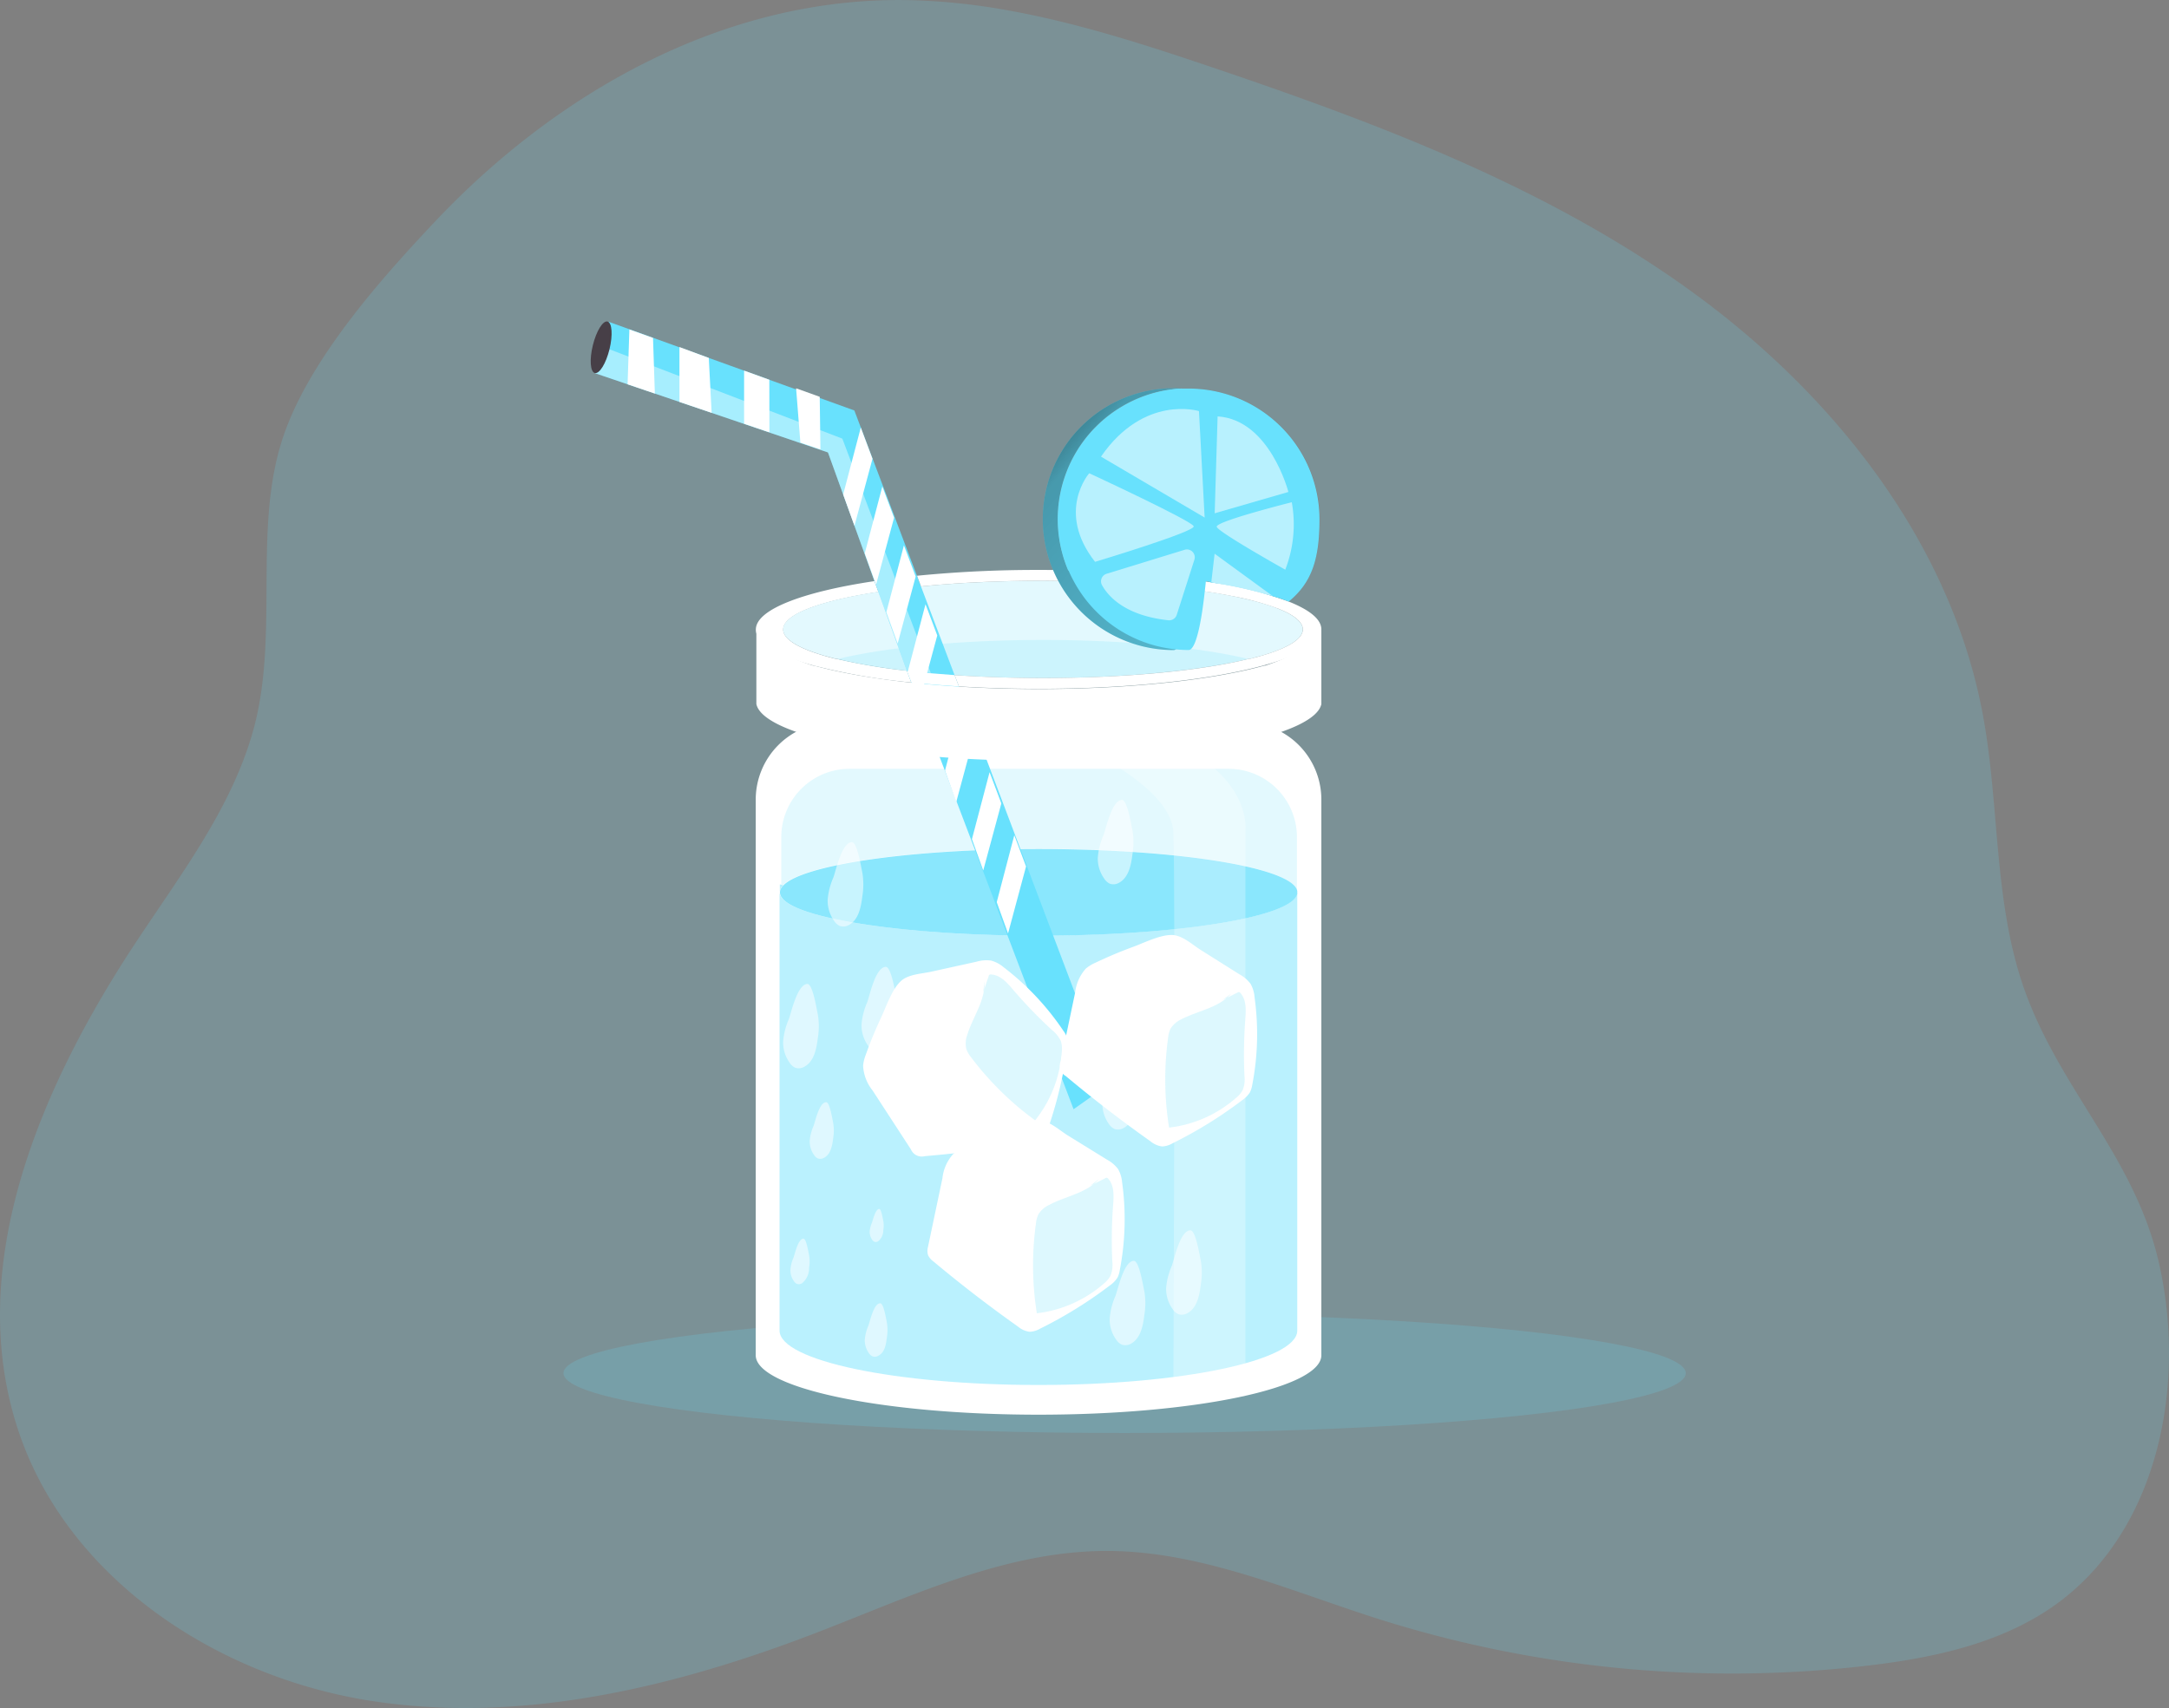 <svg id="Layer_1" data-name="Layer 1" xmlns="http://www.w3.org/2000/svg" xmlns:xlink="http://www.w3.org/1999/xlink" viewBox="0 0 339.56 267.44"><rect x="0" y="0" width="339.56" height="267.44" fill="#808080" stroke="none"/><defs><linearGradient id="linear-gradient" x1="189.7" y1="98.44" x2="265.73" y2="164.33" gradientUnits="userSpaceOnUse"><stop offset="0.01"/><stop offset="0.13" stop-opacity="0.69"/><stop offset="0.25" stop-opacity="0.32"/><stop offset="1" stop-opacity="0"/></linearGradient></defs><title>3. </title><path d="M235.38,34.52" transform="translate(-39.96 -43.8)" fill="#68e1fd" opacity="0.18" style="isolation:isolate"/><path d="M377.94,241.52c-3.84-16.83-15.92-27.47-21.36-43.67-4.54-13.54-3.59-28.27-6.23-42.3-5.1-27.12-23.6-50.31-46-66.42s-48.63-26-74.77-34.84c-10.32-3.49-20.81-6.87-31.5-8.81a98.53,98.53,0,0,0-16.36-1.67c-28.54-.37-54.65,14.49-73.8,34.83C99.25,87.84,87.79,100.77,84,113.1c-4.39,14.21-.3,30.51-4.44,45.21-3.35,11.88-11,22-17.81,32.26C46.4,213.57,34,242.16,43,268.31c7.82,22.78,30.87,37.94,54.66,41.75s48.13-2.09,70.59-10.79c14.68-5.68,29.43-12.69,45.17-12.62,14.62.06,28.41,6.22,42.34,10.65a183.39,183.39,0,0,0,76.55,7.31c10.26-1.21,20.76-3.43,29.21-9.38C377.74,283.78,382.36,260.89,377.94,241.52ZM241.71,138c-.51-.2-1.06-.4-1.64-.6A68.8,68.8,0,0,0,229.59,135a1.45,1.45,0,0,0-.86-.17v0c0,.14-.06.72-.16,1.55-.32,3-1.16,9.2-2.53,9.2a20.47,20.47,0,0,1-18-10.81c-.3-.55-.57-1.11-.82-1.69a20.49,20.49,0,0,1,17.71-28.44c.38,0,.77,0,1.16,0a20.49,20.49,0,0,1,20.49,20.49C246.53,131.27,245.37,135,241.71,138Z" transform="translate(-39.96 -43.8)" fill="#68e1fd" opacity="0.18" style="isolation:isolate"/><ellipse cx="176.06" cy="215.01" rx="87.85" ry="9.37" fill="#68e1fd" opacity="0.17"/><path d="M182.63,150.66A98.7,98.7,0,0,1,167.29,148c-5.66-1.56-9-3.51-9-5.63,0-3.13,7.33-5.9,18.58-7.58l.61,1.69c-9.1,1.39-14.91,3.51-14.91,5.89,0,1.73,3.09,3.33,8.29,4.61l.16,0a92.74,92.74,0,0,0,10.93,1.84Z" transform="translate(-39.96 -43.8)" fill="#fff"/><path d="M243.91,142.35c0,1.73-3.08,3.33-8.28,4.61l-.16,0c-7.44,1.8-19.11,3-32.24,3s-24.8-1.16-32.23-3l-.16,0c-5.2-1.28-8.29-2.88-8.29-4.61,0-4.22,18.22-7.62,40.68-7.62S243.91,138.13,243.91,142.35Z" transform="translate(-39.96 -43.8)" fill="#fff"/><path d="M246.82,169v87c0,5.14-19.82,9.31-44.27,9.31s-44.28-4.17-44.28-9.31V169a12.09,12.09,0,0,1,12.09-12.08h64.37A12.08,12.08,0,0,1,246.82,169Z" transform="translate(-39.96 -43.8)" fill="#fff"/><path d="M243.05,183.5v68.64c0,4.71-18.13,8.52-40.5,8.52S162,256.85,162,252.14V183.5c0,3.76,18.13,6.8,40.51,6.8S243.05,187.26,243.05,183.5Z" transform="translate(-39.96 -43.8)" fill="#68e1fd" opacity="0.45"/><path d="M243,174.87v8.41c-.71-3.65-18.56-6.57-40.48-6.57-20.2,0-36.94,2.48-40,5.72a1.7,1.7,0,0,0-.25.31v-7.87A10.69,10.69,0,0,1,173,164.18h59.35A10.7,10.7,0,0,1,243,174.87Z" transform="translate(-39.96 -43.8)" fill="#68e1fd" opacity="0.18" style="isolation:isolate"/><path d="M162.55,182.43a1.55,1.55,0,0,0-.51,1.07v-1.23Z" transform="translate(-39.96 -43.8)" fill="#68e1fd" opacity="0.45"/><path d="M243.05,183.27v.23a1.64,1.64,0,0,0,0-.22Z" transform="translate(-39.96 -43.8)" fill="#68e1fd" opacity="0.45"/><path d="M243.05,183.5a1.8,1.8,0,0,1,0,.22c-.68,3.66-18.54,6.58-40.48,6.58-20.84,0-38-2.64-40.25-6a1.39,1.39,0,0,1-.26-.77,1.29,1.29,0,0,1,.26-.76,1.7,1.7,0,0,1,.25-.31c3.06-3.24,19.8-5.72,40-5.72,21.92,0,39.77,2.92,40.48,6.57A1.64,1.64,0,0,1,243.05,183.5Z" transform="translate(-39.96 -43.8)" fill="#68e1fd" opacity="0.77"/><path d="M243.91,142.35c0,1.73-3.08,3.33-8.28,4.61l-.16,0c-7.44,1.8-19.11,3-32.24,3s-24.8-1.16-32.23-3l-.16,0c-5.2-1.28-8.29-2.88-8.29-4.61,0-4.22,18.22-7.62,40.68-7.62S243.91,138.13,243.91,142.35Z" transform="translate(-39.96 -43.8)" fill="#68e1fd" opacity="0.18" style="isolation:isolate"/><path d="M235.47,147c-7.44,1.8-19.11,3-32.24,3s-24.8-1.16-32.23-3c7.43-1.81,19.11-3,32.23-3S228,145.19,235.47,147Z" transform="translate(-39.96 -43.8)" fill="#68e1fd" opacity="0.18" style="isolation:isolate"/><path d="M212.81,162.67S223.26,168,223.64,174s0,89.84,0,89.84l11.29-1.49V173.73s.89-6.75-8.58-12.27Z" transform="translate(-39.96 -43.8)" fill="#fff" opacity="0.27"/><polygon points="173.46 169.17 171.1 171.54 168.07 173.68 142.67 106.86 141.97 105.04 141.94 104.95 137.5 92.66 136.89 90.97 129.62 70.84 102.52 61.62 99.13 60.47 93.2 58.45 93.52 57.2 95.27 50.38 95.49 50.46 99.19 51.79 133.75 64.27 143.55 90.15 144.18 91.82 149.44 105.71 150.11 107.48 173.46 169.17" fill="#68e1fd"/><polygon points="150.7 110.18 147.94 120.66 149.71 125.55 152.54 115.07 150.7 110.18" fill="#fff"/><polygon points="154.92 120.91 152.16 131.39 153.93 136.29 156.76 125.8 154.92 120.91" fill="#fff"/><polygon points="158.79 130.78 156.04 141.26 157.81 146.16 160.63 135.67 158.79 130.78" fill="#fff"/><polygon points="145.72 105.38 141.94 104.95 129.62 70.84 93.2 58.45 93.52 57.2 95.41 54.69 131.87 68.68 145.72 105.38" fill="#fff" opacity="0.42"/><polygon points="141.51 85.39 138.76 95.86 140.53 100.76 143.35 90.28 141.51 85.39" fill="#fff"/><polygon points="144.89 94.61 142.13 105.09 143.9 109.98 146.73 99.5 144.89 94.61" fill="#fff"/><ellipse cx="134.08" cy="98.17" rx="4.15" ry="1.34" transform="translate(-33.28 161.08) rotate(-76.16)" fill="#473f47"/><polygon points="102.23 52.91 102.52 61.62 98.25 60.17 98.53 51.58 102.23 52.91" fill="#fff"/><polygon points="110.96 56.04 111.41 64.64 106.37 62.93 106.37 54.34 110.96 56.04" fill="#fff"/><polygon points="116.49 58.03 116.49 66.35 120.45 67.69 120.44 59.46 116.49 58.03" fill="#fff"/><polyline points="128.33 62.13 128.44 70.37 125.3 69.3 124.63 60.8" fill="#fff"/><polygon points="134.76 66.94 132 77.42 133.77 82.32 136.59 71.83 134.76 66.94" fill="#fff"/><polygon points="138.13 76.17 135.38 86.64 137.15 91.54 139.97 81.06 138.13 76.17" fill="#fff"/><path d="M246.82,142.35v11.26s0,.07,0,.19,0,.13,0,.22-.05.2-.09.33c-.74,2-4.52,3.83-10.37,5.28-8.11,2-20.23,3.29-33.76,3.29s-25.66-1.28-33.78-3.29c-5.82-1.44-9.59-3.26-10.35-5.26a1.89,1.89,0,0,1-.1-.35c0-.08,0-.16,0-.22s0-.19,0-.19V142.35c1.4,3,6.3,4.86,8.88,5.67l.14,0c8.08,2.23,20.87,3.67,35.26,3.67s27.17-1.44,35.26-3.67l.13,0C240.53,147.2,245.42,145.32,246.82,142.35Z" transform="translate(-39.96 -43.8)" fill="#fff"/><path d="M189.4,149.51c-2.63-.18-5.13-.4-7.47-.67l.7,1.82q3.56.38,7.44.62Z" transform="translate(-39.96 -43.8)" fill="#fff"/><path d="M246.82,142.35c0,2.12-3.35,4.07-9,5.63-8.09,2.23-20.87,3.67-35.26,3.67-4.34,0-8.52-.13-12.48-.37l-.67-1.77c4.32.29,9,.45,13.83.45,13.13,0,24.8-1.16,32.24-3l.16,0c5.2-1.28,8.28-2.88,8.28-4.61,0-1.15-1.34-2.23-3.75-3.21a42.46,42.46,0,0,0-7.29-2c-1.34-.27-2.77-.52-4.3-.74A166.49,166.49,0,0,0,208,134.78c-1.56,0-3.15-.05-4.76-.05-6.9,0-13.4.32-19.09.89l-.63-1.67a189.37,189.37,0,0,1,19-.91c1.56,0,3.1,0,4.62.05a167.76,167.76,0,0,1,21.56,1.75l.86.14a60.58,60.58,0,0,1,12.12,3C245,139.3,246.82,140.77,246.82,142.35Z" transform="translate(-39.96 -43.8)" fill="#fff"/><path d="M192.85,194.38a5.36,5.36,0,0,1,2.28-.17,5,5,0,0,1,1.9,1,41.9,41.9,0,0,1,9.41,10,3.87,3.87,0,0,1,.58,1.1,4.2,4.2,0,0,1,0,1.73,65.65,65.65,0,0,1-3,12.51,3.46,3.46,0,0,1-.81,1.48,3.55,3.55,0,0,1-1.88.71q-8.25,1.38-16.58,2.09a1.85,1.85,0,0,1-2.19-1.07l-6-9.22a6.72,6.72,0,0,1-1.48-3.87,6.32,6.32,0,0,1,.43-1.75c.71-2,1.52-3.94,2.41-5.85.79-1.67,1.64-4.27,3-5.58,1.17-1.16,3.29-1.2,4.85-1.55Z" transform="translate(-39.96 -43.8)" fill="#fff"/><path d="M194.07,197.45c.18,3-1.81,5.55-2.68,8.38a3.84,3.84,0,0,0-.15,2.22,4.32,4.32,0,0,0,.77,1.33,47.74,47.74,0,0,0,10,9.84,19.34,19.34,0,0,0,4.18-10.78,4.1,4.1,0,0,0-.14-1.6,4.72,4.72,0,0,0-1.38-1.74,74.27,74.27,0,0,1-6.1-6.32c-.93-1.1-2-2.32-3.46-2.4a.31.31,0,0,0-.25.05.35.35,0,0,0-.12.21l-.85,2.5" transform="translate(-39.96 -43.8)" fill="#68e1fd" opacity="0.22"/><path d="M234,196.36a5.33,5.33,0,0,1,1.74,1.49,4.94,4.94,0,0,1,.62,2.07,41.79,41.79,0,0,1-.35,13.71,4.43,4.43,0,0,1-.36,1.19,4.33,4.33,0,0,1-1.21,1.24,67.31,67.31,0,0,1-10.94,6.77,3.5,3.5,0,0,1-1.62.48,3.58,3.58,0,0,1-1.83-.82q-6.82-4.83-13.24-10.2a1.85,1.85,0,0,1-.8-2.3l2.26-10.75a6.79,6.79,0,0,1,1.68-3.78,6.12,6.12,0,0,1,1.55-.94q2.85-1.36,5.82-2.45c1.75-.64,4.18-1.88,6.05-1.87,1.64,0,3.18,1.46,4.53,2.32Z" transform="translate(-39.96 -43.8)" fill="#fff"/><path d="M232.7,199.4c-2,2.22-5.2,2.66-7.81,4a3.9,3.9,0,0,0-1.68,1.48,4.44,4.44,0,0,0-.39,1.48,47.74,47.74,0,0,0,.16,14,19.27,19.27,0,0,0,10.55-4.71,3.88,3.88,0,0,0,1-1.22,4.74,4.74,0,0,0,.25-2.22,73.48,73.48,0,0,1,.13-8.78c.11-1.44.2-3.07-.76-4.14a.42.42,0,0,0-.22-.15.39.39,0,0,0-.23.07l-2.37,1.18" transform="translate(-39.96 -43.8)" fill="#68e1fd" opacity="0.22"/><path d="M213.27,225.38a5.33,5.33,0,0,1,1.74,1.49,5.09,5.09,0,0,1,.62,2.07,42.07,42.07,0,0,1-.36,13.71,3.81,3.81,0,0,1-.36,1.19,4.33,4.33,0,0,1-1.21,1.24,66.8,66.8,0,0,1-10.93,6.77,3.54,3.54,0,0,1-1.63.48,3.59,3.59,0,0,1-1.82-.82q-6.82-4.83-13.24-10.2a2.5,2.5,0,0,1-.84-1,2.42,2.42,0,0,1,0-1.28l2.26-10.75a6.72,6.72,0,0,1,1.68-3.78,6.24,6.24,0,0,1,1.54-.94c1.9-.91,3.85-1.73,5.83-2.45,1.74-.64,4.18-1.88,6-1.87,1.64,0,3.17,1.46,4.53,2.32Z" transform="translate(-39.96 -43.8)" fill="#fff"/><path d="M212,228.42c-1.95,2.22-5.2,2.66-7.8,4.05a3.84,3.84,0,0,0-1.68,1.48,4.38,4.38,0,0,0-.39,1.48,47.74,47.74,0,0,0,.15,14,19.37,19.37,0,0,0,10.56-4.71,3.94,3.94,0,0,0,1-1.23,4.69,4.69,0,0,0,.25-2.21,71.44,71.44,0,0,1,.13-8.78c.11-1.44.2-3.07-.77-4.14a.42.42,0,0,0-.22-.15.39.39,0,0,0-.23.07l-2.36,1.18" transform="translate(-39.96 -43.8)" fill="#68e1fd" opacity="0.22"/><path d="M207.17,133.09A176.64,176.64,0,0,1,226,134.45c-.1,2-.7,11.14-2.29,11.14a20.49,20.49,0,0,1,0-41c.39,0,.78,0,1.16,0a20.49,20.49,0,0,0-17.71,28.44Z" transform="translate(-39.96 -43.8)" fill="#68e1fd"/><path d="M207.17,133.09A176.64,176.64,0,0,1,226,134.45c-.1,2-.7,11.14-2.29,11.14a20.49,20.49,0,0,1,0-41c.39,0,.78,0,1.16,0a20.49,20.49,0,0,0-17.71,28.44Z" transform="translate(-39.96 -43.8)" fill="url(#linear-gradient)"/><path d="M227.66,134.68l-1.65-.23c0-.25,0-.39,0-.39C226.38,134,227,134.23,227.66,134.68Z" transform="translate(-39.96 -43.8)" fill="#68e1fd"/><path d="M244.21,125.1c0,5.77-1,9.4-4.14,12.3A68.8,68.8,0,0,0,229.59,135a1.45,1.45,0,0,0-.86-.17v0a167.76,167.76,0,0,0-21.56-1.75,20.49,20.49,0,0,1,17.71-28.44A20.49,20.49,0,0,1,244.21,125.1Z" transform="translate(-39.96 -43.8)" fill="#68e1fd"/><path d="M246.53,125.1c0,6.17-1.16,9.9-4.82,12.9-.51-.2-1.06-.4-1.64-.6A68.8,68.8,0,0,0,229.59,135a1.45,1.45,0,0,0-.86-.17v0c0,.14-.06.72-.16,1.55-.32,3-1.16,9.2-2.53,9.2a20.47,20.47,0,0,1-18-10.81c-.3-.55-.57-1.11-.82-1.69a20.49,20.49,0,0,1,17.71-28.44c.38,0,.77,0,1.16,0A20.49,20.49,0,0,1,246.53,125.1Z" transform="translate(-39.96 -43.8)" fill="#68e1fd"/><path d="M224.18,140.07l2.76-8.62a1.23,1.23,0,0,0-1.54-1.56l-12.2,3.75a1.24,1.24,0,0,0-.71,1.8c1,1.79,3.66,4.75,10.36,5.48A1.24,1.24,0,0,0,224.18,140.07Z" transform="translate(-39.96 -43.8)" fill="#fff" opacity="0.53"/><path d="M211.39,131.77s15.69-4.72,15.45-5.56-16.36-8.31-16.36-8.31S205.21,123.89,211.39,131.77Z" transform="translate(-39.96 -43.8)" fill="#fff" opacity="0.53"/><path d="M241.17,133s-10.48-5.87-10.73-6.71,11.75-3.85,11.75-3.85A19.58,19.58,0,0,1,241.17,133Z" transform="translate(-39.96 -43.8)" fill="#fff" opacity="0.53"/><path d="M212.32,115.3l16.23,9.54-.89-16.67S219.09,105.5,212.32,115.3Z" transform="translate(-39.96 -43.8)" fill="#fff" opacity="0.53"/><path d="M230.58,109l-.46,15.17,11.54-3.34S238.75,109.51,230.58,109Z" transform="translate(-39.96 -43.8)" fill="#fff" opacity="0.53"/><polygon points="190.15 86.7 189.63 91.18 199.21 93.31 190.15 86.7" fill="#fff" opacity="0.53"/><path d="M170.42,181.21a10.75,10.75,0,0,0-.89,3.5,5.46,5.46,0,0,0,1.06,3.35,2.13,2.13,0,0,0,.85.73,1.77,1.77,0,0,0,1.45-.17c1.49-.83,1.86-2.78,2.07-4.48a11.27,11.27,0,0,0,0-3.71c-.23-1-.8-4.82-1.66-4.77C171.72,175.75,170.83,180.11,170.42,181.21Z" transform="translate(-39.96 -43.8)" fill="#fff" opacity="0.53"/><path d="M163.44,203.41a10.73,10.73,0,0,0-.88,3.5,5.46,5.46,0,0,0,1.06,3.35,2,2,0,0,0,.85.73,1.72,1.72,0,0,0,1.44-.18c1.5-.82,1.87-2.77,2.08-4.47a11,11,0,0,0,0-3.71c-.22-1-.8-4.82-1.66-4.77C164.75,198,163.85,202.31,163.44,203.41Z" transform="translate(-39.96 -43.8)" fill="#fff" opacity="0.53"/><path d="M175.72,200.74a10.75,10.75,0,0,0-.89,3.5,5.53,5.53,0,0,0,1.07,3.35,2,2,0,0,0,.84.72,1.73,1.73,0,0,0,1.45-.17c1.5-.83,1.87-2.78,2.08-4.47a11,11,0,0,0,0-3.71c-.22-1.05-.8-4.82-1.66-4.77C177,195.28,176.13,199.63,175.72,200.74Z" transform="translate(-39.96 -43.8)" fill="#fff" opacity="0.53"/><path d="M164.17,240.75a5.65,5.65,0,0,0-.47,1.88,2.93,2.93,0,0,0,.57,1.81,1.09,1.09,0,0,0,.46.39.94.94,0,0,0,.78-.09,3,3,0,0,0,1.11-2.41,5.61,5.61,0,0,0,0-2c-.12-.57-.43-2.6-.89-2.58C164.88,237.8,164.4,240.15,164.17,240.75Z" transform="translate(-39.96 -43.8)" fill="#fff" opacity="0.53"/><path d="M167.32,220.1a7.21,7.21,0,0,0-.6,2.35,3.64,3.64,0,0,0,.72,2.25,1.39,1.39,0,0,0,.56.49,1.21,1.21,0,0,0,1-.12c1-.55,1.25-1.86,1.39-3a7.44,7.44,0,0,0,0-2.49c-.15-.7-.54-3.24-1.11-3.2C168.19,216.44,167.6,219.36,167.32,220.1Z" transform="translate(-39.96 -43.8)" fill="#fff" opacity="0.53"/><path d="M176.45,235.27a4.31,4.31,0,0,0-.34,1.37,2.17,2.17,0,0,0,.41,1.31.87.87,0,0,0,.34.29.69.69,0,0,0,.56-.07,2.17,2.17,0,0,0,.82-1.75,4.21,4.21,0,0,0,0-1.46c-.09-.41-.31-1.89-.65-1.87C177,233.13,176.62,234.83,176.45,235.27Z" transform="translate(-39.96 -43.8)" fill="#fff" opacity="0.53"/><path d="M213.42,213a11,11,0,0,0-.88,3.5,5.46,5.46,0,0,0,1.06,3.35,2.13,2.13,0,0,0,.85.73,1.77,1.77,0,0,0,1.45-.18c1.49-.83,1.86-2.77,2.07-4.47a11.28,11.28,0,0,0,0-3.71c-.23-1.05-.81-4.82-1.67-4.77C214.73,207.51,213.84,211.87,213.42,213Z" transform="translate(-39.96 -43.8)" fill="#fff" opacity="0.53"/><path d="M214.56,246.77a11,11,0,0,0-.88,3.5,5.46,5.46,0,0,0,1.06,3.35,2.13,2.13,0,0,0,.85.73,1.77,1.77,0,0,0,1.45-.17c1.49-.83,1.86-2.78,2.07-4.48a11.27,11.27,0,0,0,0-3.71c-.23-1-.81-4.82-1.67-4.77C215.87,241.31,215,245.67,214.56,246.77Z" transform="translate(-39.96 -43.8)" fill="#fff" opacity="0.53"/><path d="M223.41,242a10.69,10.69,0,0,0-.89,3.49,5.44,5.44,0,0,0,1.06,3.35,2.06,2.06,0,0,0,.85.73,1.73,1.73,0,0,0,1.45-.17c1.49-.83,1.86-2.78,2.07-4.48a11.27,11.27,0,0,0,0-3.71c-.23-1-.8-4.82-1.66-4.77C224.71,236.51,223.82,240.86,223.41,242Z" transform="translate(-39.96 -43.8)" fill="#fff" opacity="0.53"/><path d="M212.7,174.6a11,11,0,0,0-.88,3.5,5.46,5.46,0,0,0,1.06,3.35,2.13,2.13,0,0,0,.85.73,1.74,1.74,0,0,0,1.44-.17c1.5-.83,1.87-2.78,2.08-4.48a11.27,11.27,0,0,0,0-3.71c-.23-1-.81-4.82-1.67-4.77C214,169.14,213.12,173.5,212.7,174.6Z" transform="translate(-39.96 -43.8)" fill="#fff" opacity="0.53"/><path d="M175.91,251.36a7,7,0,0,0-.57,2.23,3.47,3.47,0,0,0,.68,2.13,1.21,1.21,0,0,0,.54.46,1.07,1.07,0,0,0,.92-.11c1-.52,1.19-1.76,1.32-2.84a7.19,7.19,0,0,0,0-2.36c-.14-.67-.51-3.07-1.06-3C176.74,247.89,176.17,250.66,175.91,251.36Z" transform="translate(-39.96 -43.8)" fill="#fff" opacity="0.53"/></svg>